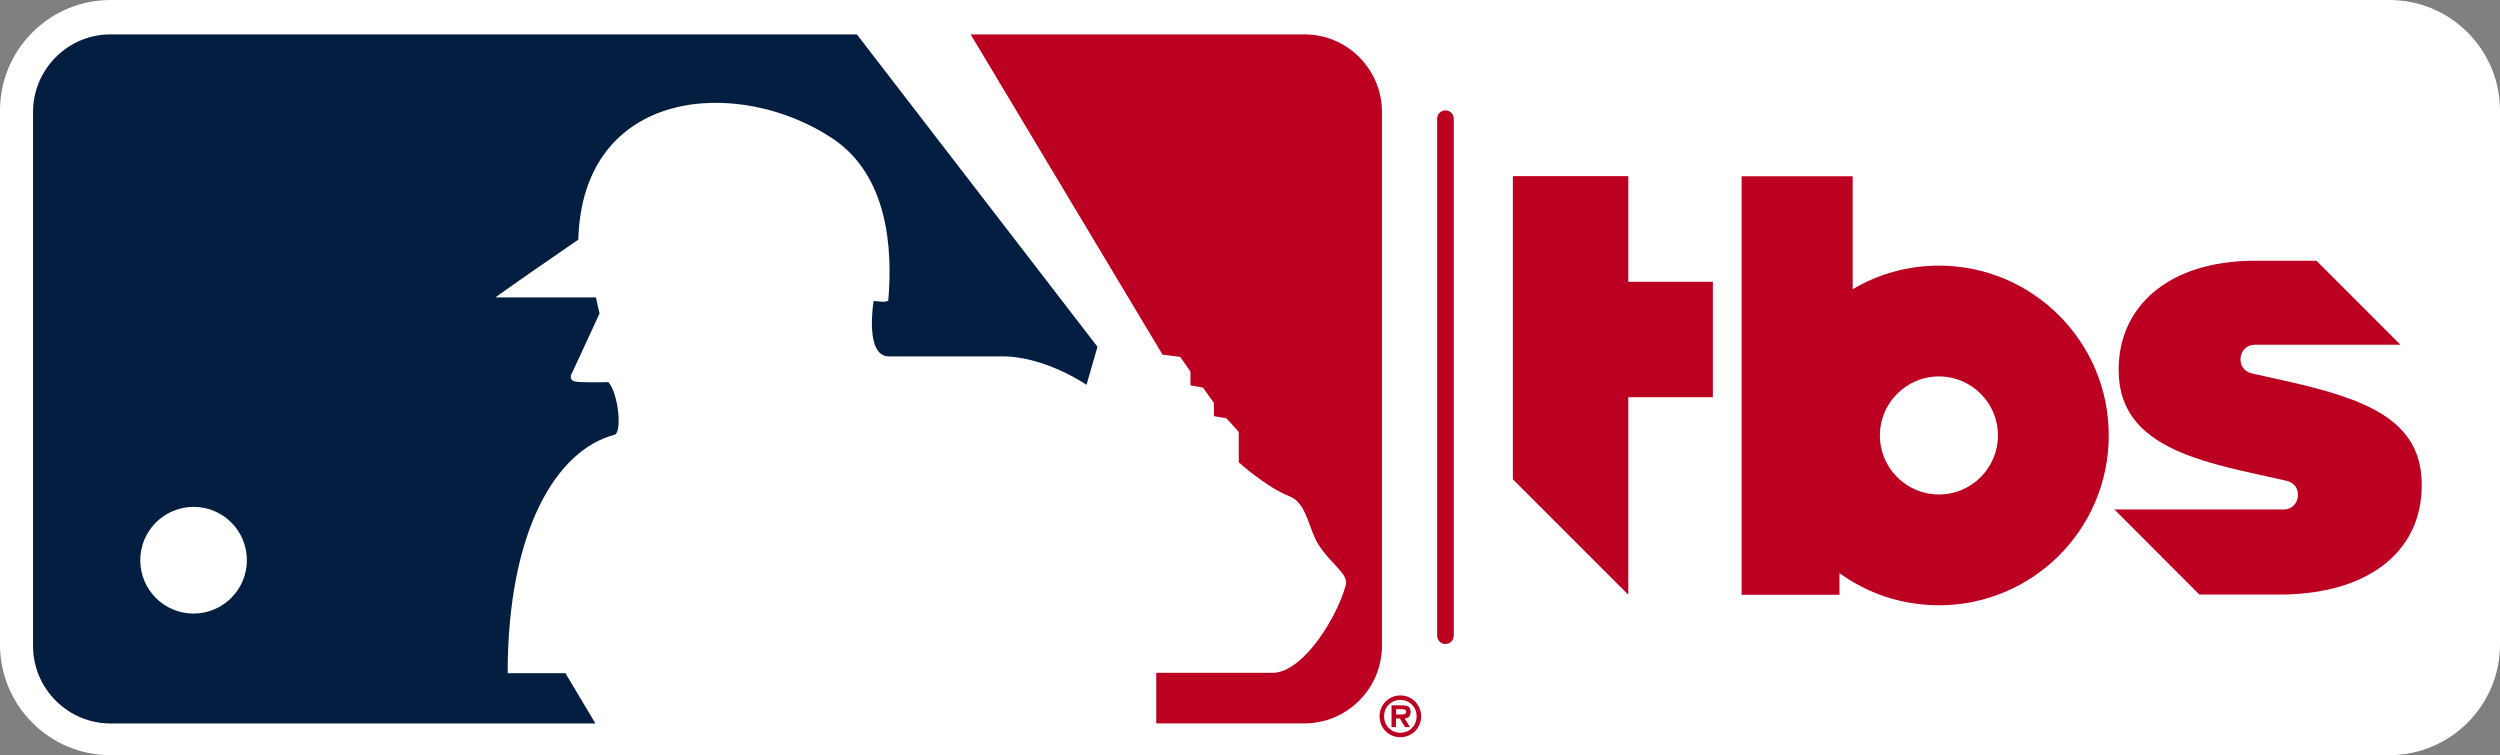 <svg id="sports-logo-mlb-tbs" xmlns="http://www.w3.org/2000/svg" viewBox="0 0 280 84.58">
                <rect x="0" y="0" width="280" height="84.58" fill="#808080" stroke="none"/>
                <title>MLB on TBS</title>
                <g>
                  <path d="m276.37,3.63c-2.34-2.34-5.46-3.63-8.77-3.63H12.4c-3.31,0-6.43,1.29-8.77,3.63C1.29,5.97,0,9.09,0,12.4v59.78c0,3.31,1.29,6.43,3.63,8.77,2.34,2.34,5.46,3.63,8.77,3.63h255.2c6.84,0,12.4-5.56,12.4-12.4V12.4c0-3.31-1.29-6.42-3.63-8.77" style="fill: #fff; stroke-width: 0px;"></path>
                  <path d="m152.24,6.4c-1.64-1.64-3.83-2.55-6.15-2.55H12.4c-2.32,0-4.51.9-6.15,2.55-1.64,1.64-2.55,3.83-2.55,6.15v59.78c0,2.32.9,4.51,2.55,6.15,1.64,1.64,3.83,2.55,6.15,2.55h133.69c4.79,0,8.69-3.9,8.69-8.7V12.55c0-2.32-.91-4.51-2.55-6.15" style="fill: #fff; stroke-width: 0px;"></path>
                  <path d="m152.24,6.4c-1.64-1.64-3.83-2.55-6.15-2.55h-37.38l21.5,35.88,1.97.24,1.15,1.64v1.55s1.4.25,1.4.25l1.23,1.72v1.48s1.39.24,1.39.24c0,0,1.39,1.47,1.39,1.56,0-.08,0,3.36,0,3.36,0,0,3.03,2.78,5.74,3.84,1.88.74,2.13,3.77,3.2,5.41,1.48,2.29,3.44,3.27,3.03,4.58-.98,3.52-4.58,9.42-7.94,9.75-8.4,0-8.27,0-13.27,0v5.67h16.59c4.79,0,8.69-3.9,8.69-8.7V12.55c0-2.32-.91-4.51-2.55-6.15" style="fill: #bc0022; stroke-width: 0px;"></path>
                  <path d="m95.97,3.85H12.4c-2.32,0-4.51.9-6.15,2.55-1.64,1.64-2.55,3.83-2.55,6.15v59.78c0,2.32.9,4.51,2.55,6.15,1.64,1.64,3.83,2.55,6.15,2.55h54.29c-1.36-2.27-2.89-4.85-3.36-5.63h-6.47c0-16.05,5.47-24.98,11.94-26.7.9-.16.49-4.59-.66-5.9,0,0-3.11.08-3.77-.08-.82-.24-.25-1.06-.25-1.06l3.03-6.55-.41-1.8h-11.22c-.17,0,9.25-6.47,9.25-6.47.48-17.03,17.93-18.35,28.49-11.32,6.23,4.17,6.72,12.37,6.23,18.1-.08.33-1.64.08-1.64.08,0,0-1.06,6.22,1.72,6.22h12.29c5-.17,9.83,3.18,9.83,3.18l1.23-4.26L95.97,3.85ZM21.68,68.72c-3.3,0-5.97-2.67-5.97-5.97,0-3.3,2.67-5.97,5.97-5.98,3.3,0,5.97,2.67,5.97,5.97,0,3.3-2.67,5.97-5.96,5.98" style="fill: #041e42; stroke-width: 0px;"></path>
                  <path d="m156.84,78.39c1,0,1.82.78,1.82,1.84s-.81,1.84-1.82,1.84-1.82-.79-1.82-1.84.81-1.84,1.82-1.84m0,4.18c1.3,0,2.33-1.04,2.33-2.34s-1.03-2.34-2.33-2.34-2.33,1.04-2.33,2.34,1.03,2.34,2.33,2.34m.49-2.11c.43-.03.66-.27.66-.72,0-.64-.39-.74-.95-.74h-1.19v2.44h.51v-.97h.43l.57.97h.56l-.59-.97Zm-.96-.44v-.59h.56c.24,0,.56,0,.56.26s-.17.33-.44.33h-.68Z" style="fill: #bc0022; stroke-width: 0px;"></path>
                  <polygon points="191.84 44.49 182.37 44.49 182.37 66.61 169.44 53.68 169.44 19.73 182.37 19.73 182.37 31.56 191.84 31.56 191.84 44.49" style="fill: #bc0022; stroke-width: 0px;"></polygon>
                  <path d="m223.77,48.77c0,3.65-2.96,6.61-6.61,6.61s-6.61-2.96-6.61-6.61,2.96-6.61,6.61-6.61,6.61,2.96,6.61,6.61m12.41,0c0-10.5-8.52-19.02-19.02-19.02-3.53,0-6.83.96-9.66,2.64v-12.65h-12.44v46.88h10.96v-2.43c3.13,2.27,6.98,3.6,11.14,3.6,10.5,0,19.02-8.51,19.02-19.02" style="fill: #bc0022; stroke-width: 0px;"></path>
                  <path d="m268.87,38.63l-9.43-9.43h-6.84c-9.95,0-15.31,5.31-15.31,12.16v.1c0,7.63,7.13,9.82,15.2,11.59l3.61.8c1.9.42,1.59,3.21-.35,3.21h-18.94l9.52,9.53h8.98c9.69,0,15.92-4.64,15.92-12.21v-.1c0-7.27-6.25-9.62-15.41-11.65l-3.61-.81c-1.9-.42-1.59-3.21.35-3.21h16.3Z" style="fill: #bc0022; stroke-width: 0px;"></path>
                  <path d="m161.89,72.13c-.51,0-.93-.42-.93-.93V13.29c0-.51.42-.93.93-.93s.93.42.93.93v57.91c0,.51-.42.93-.93.93Z" style="fill: #bc0022; stroke-width: 0px;"></path>
                </g>
              </svg>